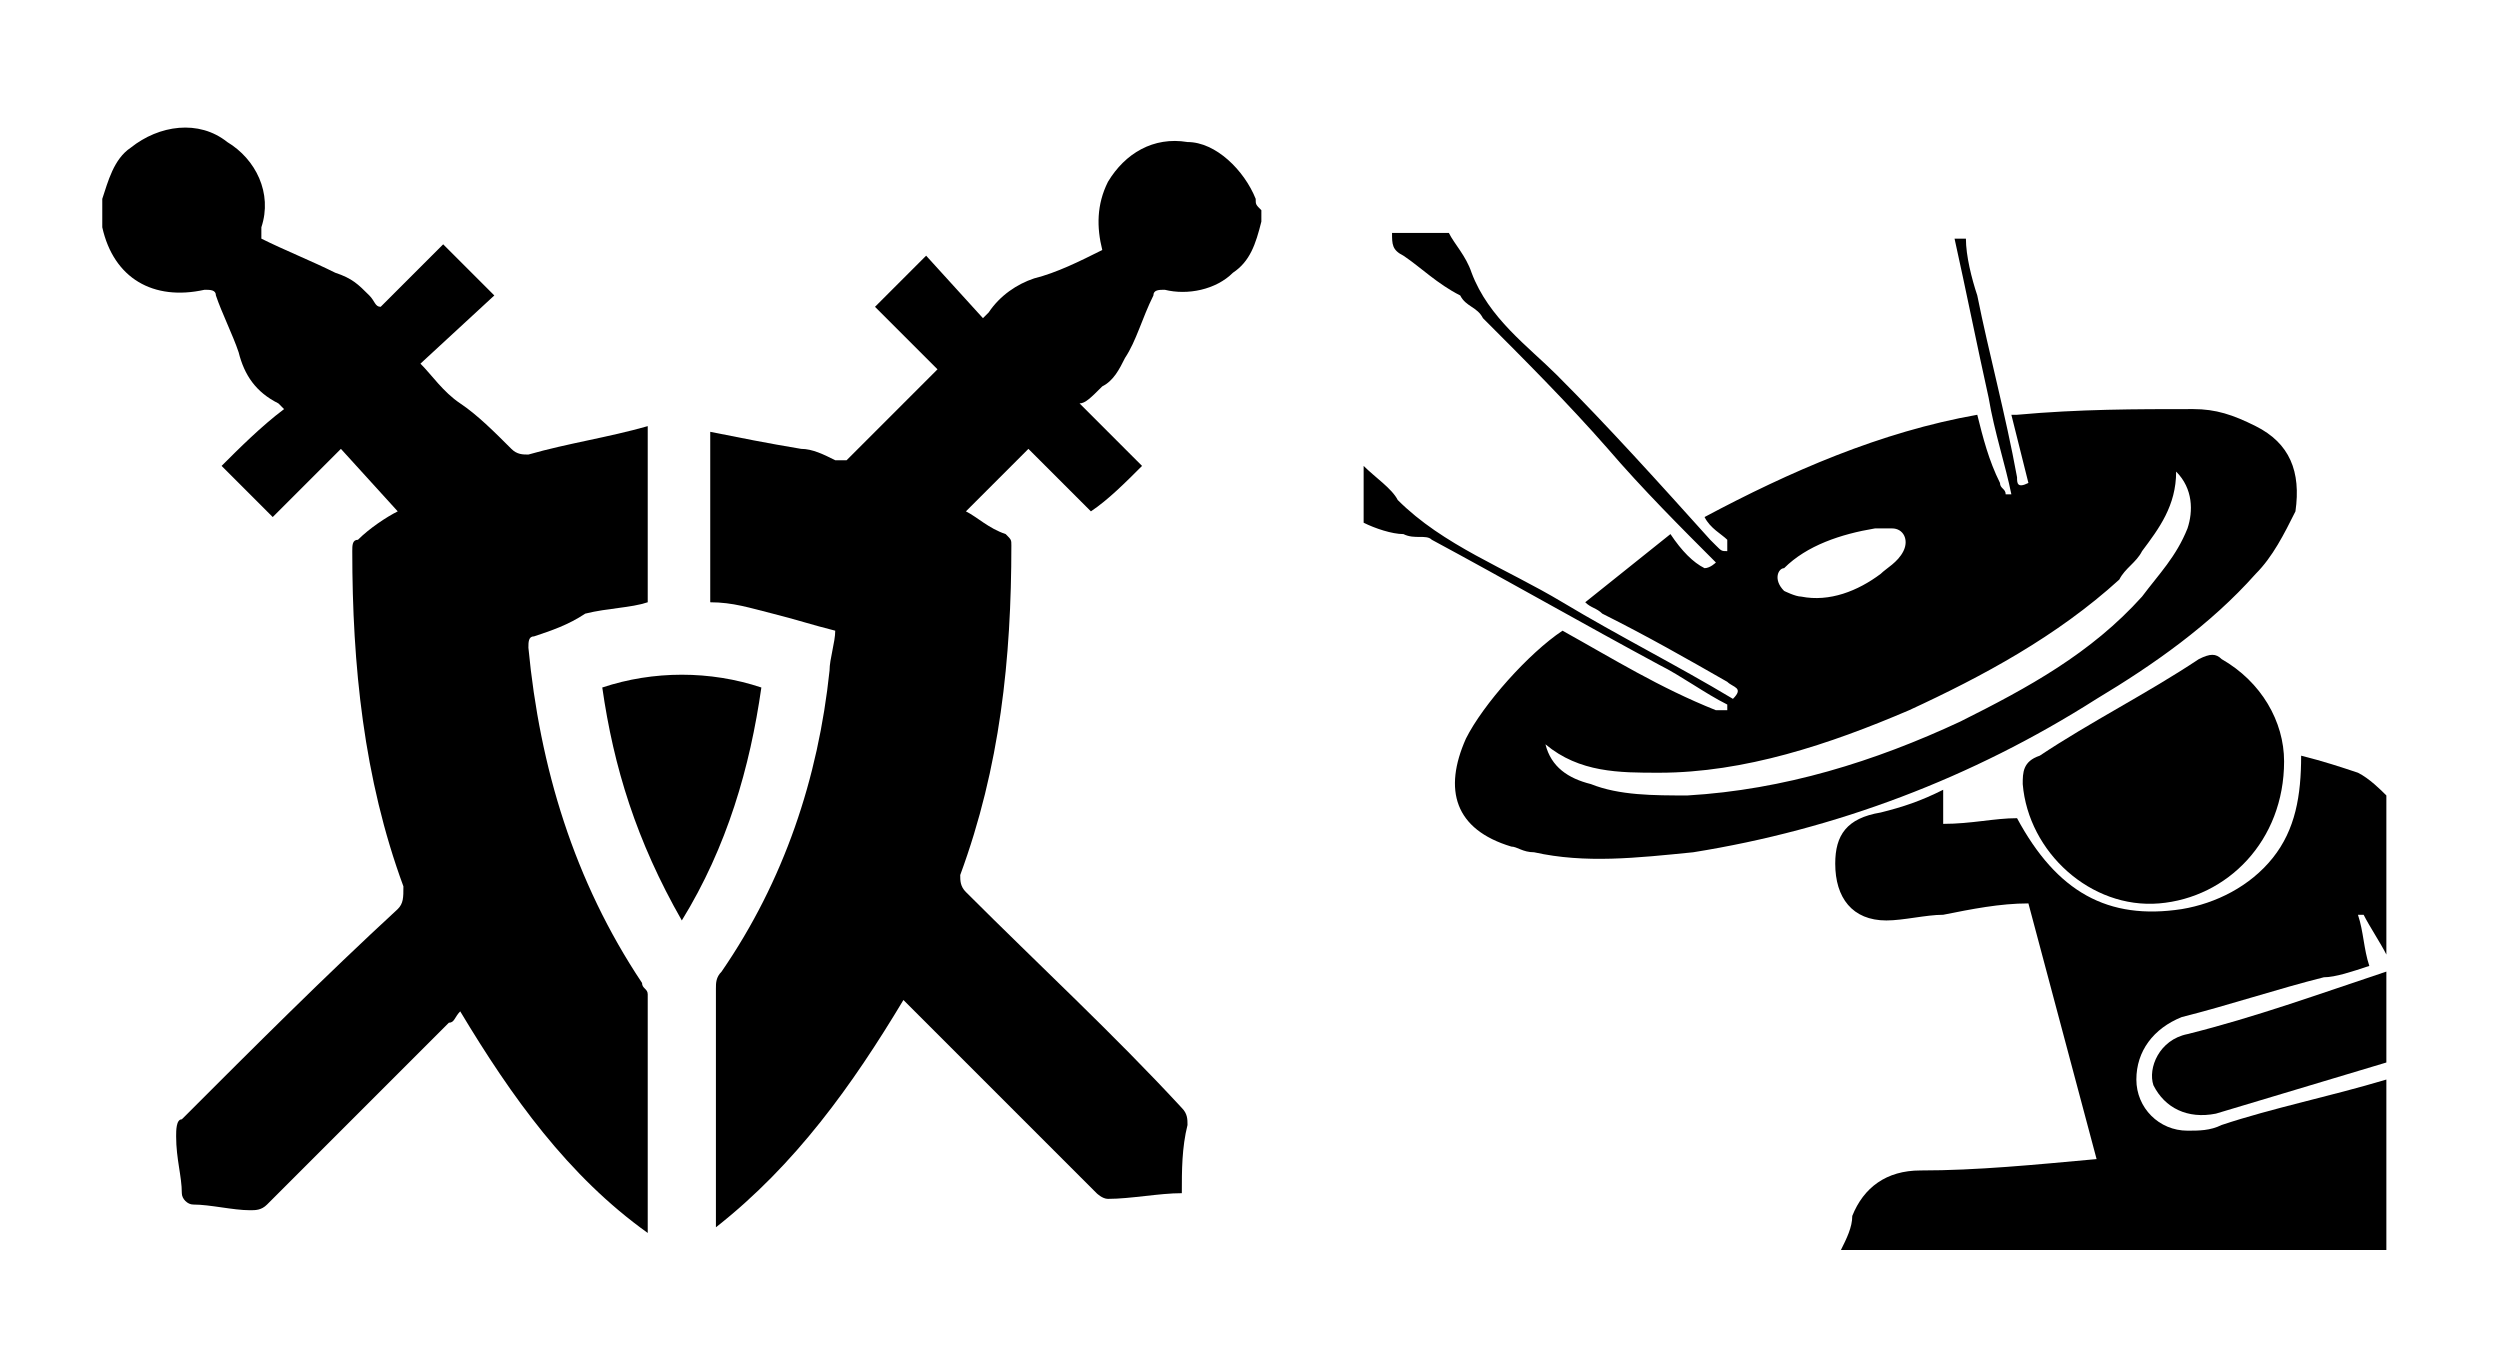 <?xml version="1.0" encoding="utf-8"?>
<!-- Generator: Adobe Illustrator 25.2.1, SVG Export Plug-In . SVG Version: 6.00 Build 0)  -->
<svg version="1.1" id="Layer_1" xmlns="http://www.w3.org/2000/svg" xmlns:xlink="http://www.w3.org/1999/xlink" x="0px" y="0px"
	 viewBox="0 0 44 24" enable-background="new 0 0 44 24" xml:space="preserve">
<g id="Layer_9">
	<g>
		<path d="M22.2,3.9c-0.1,0.4-0.2,0.7-0.5,0.9c-0.3,0.3-0.8,0.4-1.2,0.3c-0.1,0-0.2,0-0.2,0.1C20.1,5.6,20,6,19.8,6.3
			c-0.1,0.2-0.2,0.4-0.4,0.5C19.2,7,19.1,7.1,19,7.1l1.1,1.1c-0.3,0.3-0.6,0.6-0.9,0.8l-1.1-1.1L17,9c0.2,0.1,0.4,0.3,0.7,0.4
			c0.1,0.1,0.1,0.1,0.1,0.2c0,2-0.2,3.9-0.9,5.8c0,0.1,0,0.2,0.1,0.3c1.3,1.3,2.6,2.5,3.8,3.8c0.1,0.1,0.1,0.2,0.1,0.3
			c-0.1,0.4-0.1,0.8-0.1,1.2c-0.4,0-0.9,0.1-1.3,0.1c-0.1,0-0.2-0.1-0.2-0.1c-1.1-1.1-2.1-2.1-3.2-3.2c0,0-0.1-0.1-0.2-0.2
			c-0.9,1.5-1.9,2.9-3.3,4c0-0.1,0-0.1,0-0.2c0-1.3,0-2.7,0-4c0-0.1,0-0.2,0.1-0.3c1.1-1.6,1.7-3.4,1.9-5.3c0-0.2,0.1-0.5,0.1-0.7
			c-0.4-0.1-0.7-0.2-1.1-0.3c-0.4-0.1-0.7-0.2-1.1-0.2v-3c0.5,0.1,1,0.2,1.6,0.3c0.2,0,0.4,0.1,0.6,0.2c0.1,0,0.2,0,0.2,0
			C15.4,7.6,16,7,16.5,6.5c-0.4-0.4-0.8-0.8-1.1-1.1l0.9-0.9l1,1.1l0.1-0.1c0.2-0.3,0.5-0.5,0.8-0.6c0.4-0.1,0.8-0.3,1.2-0.5
			c-0.1-0.4-0.1-0.8,0.1-1.2c0.3-0.5,0.8-0.8,1.4-0.7c0.5,0,1,0.5,1.2,1c0,0.1,0,0.1,0.1,0.2V3.9z"/>
		<path d="M1.8,3.5C1.9,3.2,2,2.8,2.3,2.6C2.8,2.2,3.5,2.1,4,2.5C4.5,2.8,4.8,3.4,4.6,4c0,0.1,0,0.1,0,0.2C5,4.4,5.5,4.6,5.9,4.8
			C6.2,4.9,6.3,5,6.5,5.2c0.1,0.1,0.1,0.2,0.2,0.2l1.1-1.1l0.9,0.9L7.4,6.4c0.2,0.2,0.4,0.5,0.7,0.7C8.4,7.3,8.7,7.6,9,7.9
			C9.1,8,9.2,8,9.3,8c0.7-0.2,1.4-0.3,2.1-0.5v3.1c-0.3,0.1-0.7,0.1-1.1,0.2C10,11,9.7,11.1,9.4,11.2c-0.1,0-0.1,0.1-0.1,0.2
			c0.2,2.1,0.8,4.1,2,5.9c0,0.1,0.1,0.1,0.1,0.2c0,1.4,0,2.8,0,4.2l0,0c-1.4-1-2.4-2.4-3.3-3.9C8,17.9,8,18,7.9,18
			c-1.1,1.1-2.1,2.1-3.2,3.2c-0.1,0.1-0.2,0.1-0.3,0.1c-0.3,0-0.7-0.1-1-0.1c-0.1,0-0.2-0.1-0.2-0.2c0-0.3-0.1-0.6-0.1-1
			c0-0.1,0-0.3,0.1-0.3C4.5,18.4,5.7,17.2,7,16c0.1-0.1,0.1-0.2,0.1-0.4c-0.7-1.9-0.9-3.9-0.9-5.9c0-0.1,0-0.2,0.1-0.2
			C6.5,9.3,6.8,9.1,7,9L6,7.9L4.8,9.1L3.9,8.2c0.3-0.3,0.7-0.7,1.1-1L4.9,7.1C4.5,6.9,4.3,6.6,4.2,6.2c-0.1-0.3-0.3-0.7-0.4-1
			c0-0.1-0.1-0.1-0.2-0.1C2.7,5.3,2,4.9,1.8,4V3.9V3.5z"/>
		<path d="M10.6,12.1c0.9-0.3,1.9-0.3,2.8,0c-0.2,1.4-0.6,2.8-1.4,4.1C11.2,14.8,10.8,13.5,10.6,12.1z"/>
	</g>
</g>
<g id="Layer_12">
	<g id="Layer_40">
		<g>
			<path d="M38.5,18.2c1.2-0.3,2.3-0.7,3.5-1.1v1.6c-1,0.3-2,0.6-3,0.9c-0.5,0.1-0.9-0.1-1.1-0.5C37.8,18.8,38,18.3,38.5,18.2z"/>
			<path d="M42,14v2.8c-0.1-0.2-0.3-0.5-0.4-0.7c0,0,0,0-0.1,0c0.1,0.3,0.1,0.6,0.2,0.9c-0.3,0.1-0.6,0.2-0.8,0.2
				c-0.8,0.2-1.7,0.5-2.5,0.7c-0.5,0.2-0.8,0.6-0.8,1.1s0.4,0.9,0.9,0.9c0.2,0,0.4,0,0.6-0.1C40,19.5,41,19.3,42,19v3h-9.6
				c0.1-0.2,0.2-0.4,0.2-0.6c0.2-0.5,0.6-0.8,1.2-0.8c1,0,2-0.1,3.1-0.2c-0.4-1.5-0.8-3-1.2-4.5c-0.5,0-1,0.1-1.5,0.2
				c-0.3,0-0.7,0.1-1,0.1c-0.6,0-0.9-0.4-0.9-1c0-0.5,0.2-0.8,0.8-0.9c0.4-0.1,0.7-0.2,1.1-0.4v0.6c0.5,0,0.9-0.1,1.3-0.1
				c0.7,1.3,1.6,1.8,2.9,1.6c0.6-0.1,1.2-0.4,1.6-0.9s0.5-1.1,0.5-1.8c0.4,0.1,0.7,0.2,1,0.3C41.7,13.7,41.9,13.9,42,14z"/>
			<path d="M39.7,7.5c-0.4-0.2-0.7-0.3-1.1-0.3c-1,0-2,0-3.1,0.1h-0.1c0.1,0.4,0.2,0.8,0.3,1.2c-0.2,0.1-0.2,0-0.2-0.1
				c-0.2-1.1-0.5-2.2-0.7-3.2c-0.1-0.3-0.2-0.7-0.2-1h-0.2C34.6,5.1,34.8,6.1,35,7c0.1,0.6,0.3,1.2,0.4,1.7h-0.1
				c0-0.1-0.1-0.1-0.1-0.2c-0.2-0.4-0.3-0.8-0.4-1.2c-1.7,0.3-3.3,1-4.8,1.8c0.1,0.2,0.3,0.3,0.4,0.4c0,0,0,0.1,0,0.2
				c-0.1,0-0.1,0-0.2-0.1l-0.1-0.1c-0.9-1-1.8-2-2.7-2.9c-0.5-0.5-1.2-1-1.5-1.8c-0.1-0.3-0.3-0.5-0.4-0.7h-1c0,0.2,0,0.3,0.2,0.4
				c0.3,0.2,0.6,0.5,1,0.7c0.1,0.2,0.3,0.2,0.4,0.4c0.7,0.7,1.5,1.5,2.2,2.3c0.6,0.7,1.3,1.4,1.9,2c0,0-0.1,0.1-0.2,0.1
				c-0.2-0.1-0.4-0.3-0.6-0.6c-0.5,0.4-1,0.8-1.5,1.2c0.1,0.1,0.2,0.1,0.3,0.2c0.8,0.4,1.5,0.8,2.2,1.2c0.1,0.1,0.3,0.1,0.1,0.3
				c-1-0.6-2-1.1-3-1.7c-1-0.6-2.1-1-2.9-1.8c-0.1-0.2-0.4-0.4-0.6-0.6v1c0.2,0.1,0.5,0.2,0.7,0.2c0.2,0.1,0.4,0,0.5,0.1
				c1.3,0.7,2.7,1.5,4,2.2c0.4,0.2,0.8,0.5,1.2,0.7v0.1c-0.1,0-0.2,0-0.2,0c-1-0.4-1.8-0.9-2.7-1.4c-0.6,0.4-1.4,1.3-1.7,1.9
				c-0.4,0.9-0.2,1.6,0.8,1.9c0.1,0,0.2,0.1,0.4,0.1c0.9,0.2,1.8,0.1,2.8,0c2.5-0.4,4.9-1.3,7.1-2.7c1-0.6,2-1.3,2.8-2.2
				C40,9.8,40.2,9.4,40.4,9C40.5,8.3,40.3,7.8,39.7,7.5z M31.4,10c0.4-0.4,1-0.6,1.6-0.7h0.3c0.2,0,0.3,0.2,0.2,0.4
				s-0.3,0.3-0.4,0.4c-0.4,0.3-0.9,0.5-1.4,0.4c-0.1,0-0.3-0.1-0.3-0.1C31.2,10.2,31.3,10,31.4,10z M38.5,9.3
				c-0.2,0.5-0.5,0.8-0.8,1.2c-0.9,1-2,1.6-3.2,2.2c-1.5,0.7-3.1,1.2-4.8,1.3c-0.6,0-1.2,0-1.7-0.2c-0.4-0.1-0.7-0.3-0.8-0.7
				c0.6,0.5,1.3,0.5,2,0.5c1.5,0,3-0.5,4.4-1.1c1.3-0.6,2.6-1.3,3.7-2.3c0.1-0.2,0.3-0.3,0.4-0.5c0.3-0.4,0.6-0.8,0.6-1.4
				C38.6,8.6,38.6,9,38.5,9.3z"/>
			<path d="M40.2,13.4c0,1.4-1,2.4-2.2,2.5s-2.3-0.9-2.4-2.1c0-0.2,0-0.4,0.3-0.5c0.9-0.6,1.9-1.1,2.8-1.7c0.2-0.1,0.3-0.1,0.4,0
				C39.8,12,40.2,12.7,40.2,13.4z"/>
		</g>
	</g>
</g>
</svg>
